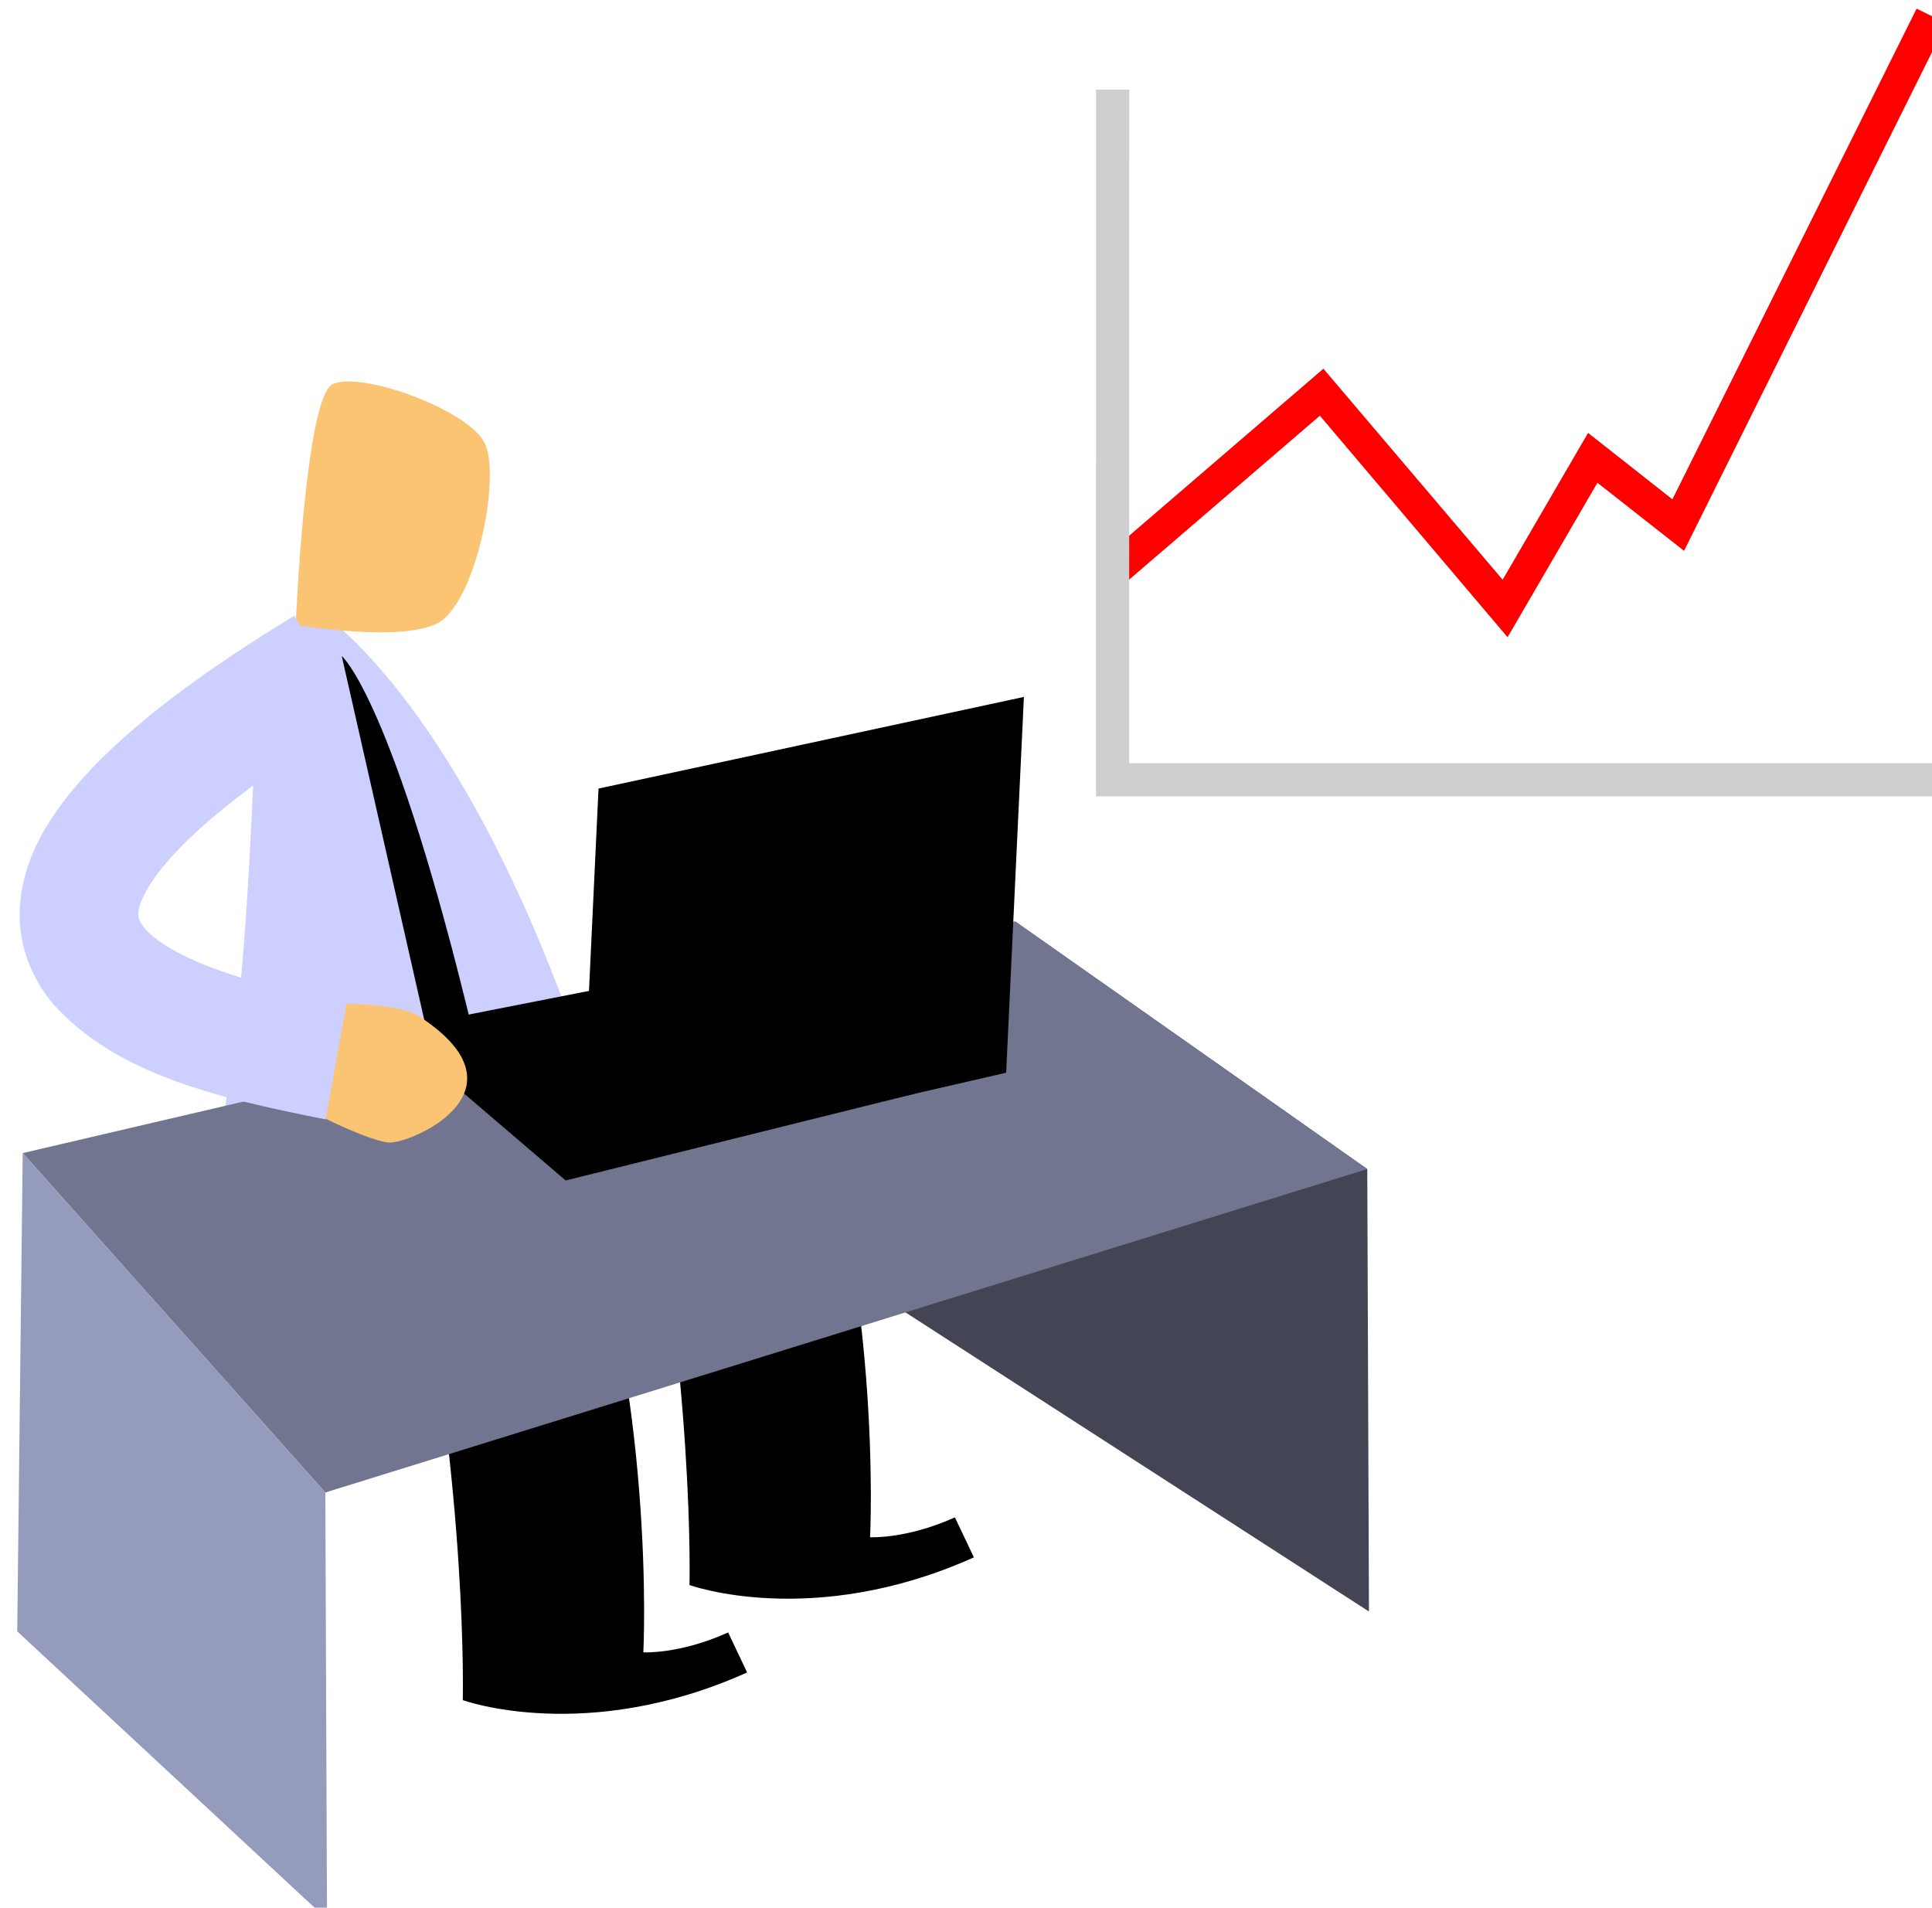 <?xml version="1.0" encoding="UTF-8" standalone="no"?>
<!-- Created with Inkscape (http://www.inkscape.org/) -->

<svg
   width="67.479"
   height="66.63"
   viewBox="0 0 17.854 17.629"
   version="1.1"
   id="svg1"
   sodipodi:docname="primer04.svg"
   inkscape:version="1.3.1 (91b66b0, 2023-11-16)"
   xmlns:inkscape="http://www.inkscape.org/namespaces/inkscape"
   xmlns:sodipodi="http://sodipodi.sourceforge.net/DTD/sodipodi-0.dtd"
   xmlns="http://www.w3.org/2000/svg"
   xmlns:svg="http://www.w3.org/2000/svg">
  <sodipodi:namedview
     id="namedview1"
     pagecolor="#ffffff"
     bordercolor="#000000"
     borderopacity="0.25"
     inkscape:showpageshadow="2"
     inkscape:pageopacity="0.0"
     inkscape:pagecheckerboard="0"
     inkscape:deskcolor="#d1d1d1"
     inkscape:zoom="3.5419478"
     inkscape:cx="33.738498"
     inkscape:cy="33.315002"
     inkscape:window-width="1312"
     inkscape:window-height="449"
     inkscape:window-x="0"
     inkscape:window-y="25"
     inkscape:window-maximized="0"
     inkscape:current-layer="svg1" />
  <defs
     id="defs1" />
  <g
     id="layer1"
     transform="translate(-4.923,-3.859)">
    <g
       id="g58"
       style="display:inline"
       transform="matrix(0.265,0,0,0.265,-96.236,-46.205)">
      <path
         d="m 396.158,231.619 c 1.896,9.509 1.712,16.59 1.712,16.59 0,0 4.295,1.562 9.916,-0.965 l -0.662,-1.395 c -1.703,0.768 -2.957,0.693 -2.957,0.693 0,0 0.475,-9.145 -2.565,-17.37 z"
         id="path51" />
      <path
         d="m 404.066,227.604 c 1.896,9.511 1.71,16.591 1.71,16.591 0,0 4.298,1.561 9.918,-0.965 l -0.662,-1.394 c -1.704,0.766 -2.958,0.692 -2.958,0.692 0,0 0.476,-9.146 -2.564,-17.371 z"
         id="path52" />
      <polygon
         fill="#434554"
         points="412.802,234.361 429.471,245.119 429.412,229.689 417.132,221.051 "
         id="polygon52" />
      <path
         fill="#cdcfff"
         d="m 392.745,210.155 -2.025,1.829 c -0.19,5.484 -0.43,12.604 -1.441,17.064 l 13.302,-1.696 c -4.409,-13.973 -9.836,-17.197 -9.836,-17.197 z"
         id="path53" />
      <polygon
         fill="#71758f"
         points="417.132,221.051 429.412,229.689 393.077,240.968 382.524,229.132 "
         id="polygon53" />
      <polygon
         points="395.326,224.842 409.249,222.104 413.626,227.063 401.459,230.087 "
         id="polygon54" />
      <path
         d="m 396.65,225.028 h 1.603 c -2.809,-11.746 -4.604,-13.232 -4.604,-13.232 z"
         id="path54" />
      <path
         fill="#fac473"
         d="m 392.044,210.71 c 0,0 3.605,0.622 4.938,-0.051 1.332,-0.672 2.241,-5.126 1.648,-6.297 -0.592,-1.17 -4.347,-2.521 -5.305,-2.038 -0.95,0.484 -1.281,8.386 -1.281,8.386 z"
         id="path55" />
      <polygon
         points="402.604,216.42 417.438,213.224 416.819,226.329 401.976,229.743 "
         id="polygon55" />
      <polygon
         fill="#959bbd"
         points="382.333,245.811 393.136,255.851 393.077,240.968 382.524,229.132 "
         id="polygon56" />
      <path
         fill="#ff0000"
         d="m 427.759,203.417 -6.85,5.888 -0.756,-0.881 7.729,-6.646 6.251,7.359 2.979,-5.12 2.941,2.316 8.516,-17.112 1.036,0.512 -9.146,18.396 -3.021,-2.373 -3.133,5.386 z m -6.85,5.888 0.002,0.002 z"
         id="path56" />
      <polygon
         fill="#cfcfcf"
         points="449.812,216.693 419.952,216.693 419.954,192.047 421.112,192.047 421.109,215.534 449.812,215.534 "
         id="polygon57" />
      <path
         fill="#fac473"
         d="m 393.702,223.92 c 0,0 1.971,0.006 2.625,0.428 4.062,2.626 -0.354,4.512 -1.068,4.414 -0.719,-0.099 -2.17,-0.829 -2.17,-0.829 z"
         id="path57" />
      <path
         fill="#cdcfff"
         d="m 383.605,223.953 c -0.704,-0.816 -1.196,-1.947 -1.188,-3.14 v 0 c 0.023,-1.876 1.005,-3.506 2.548,-5.128 v 0 c 1.572,-1.635 3.84,-3.348 7.024,-5.289 v 0 l 2.149,3.535 c -2.992,1.822 -5.018,3.39 -6.188,4.618 v 0 c -1.201,1.238 -1.422,2.052 -1.396,2.264 v 0 c 0.014,0.151 0.02,0.22 0.219,0.471 v 0 c 0.188,0.238 0.615,0.581 1.271,0.911 v 0 c 1.293,0.669 3.391,1.261 5.779,1.689 v 0 l -0.734,4.073 c -3.904,-0.768 -7.326,-1.613 -9.484,-4.004 z"
         id="path58" />
    </g>
  </g>
</svg>

